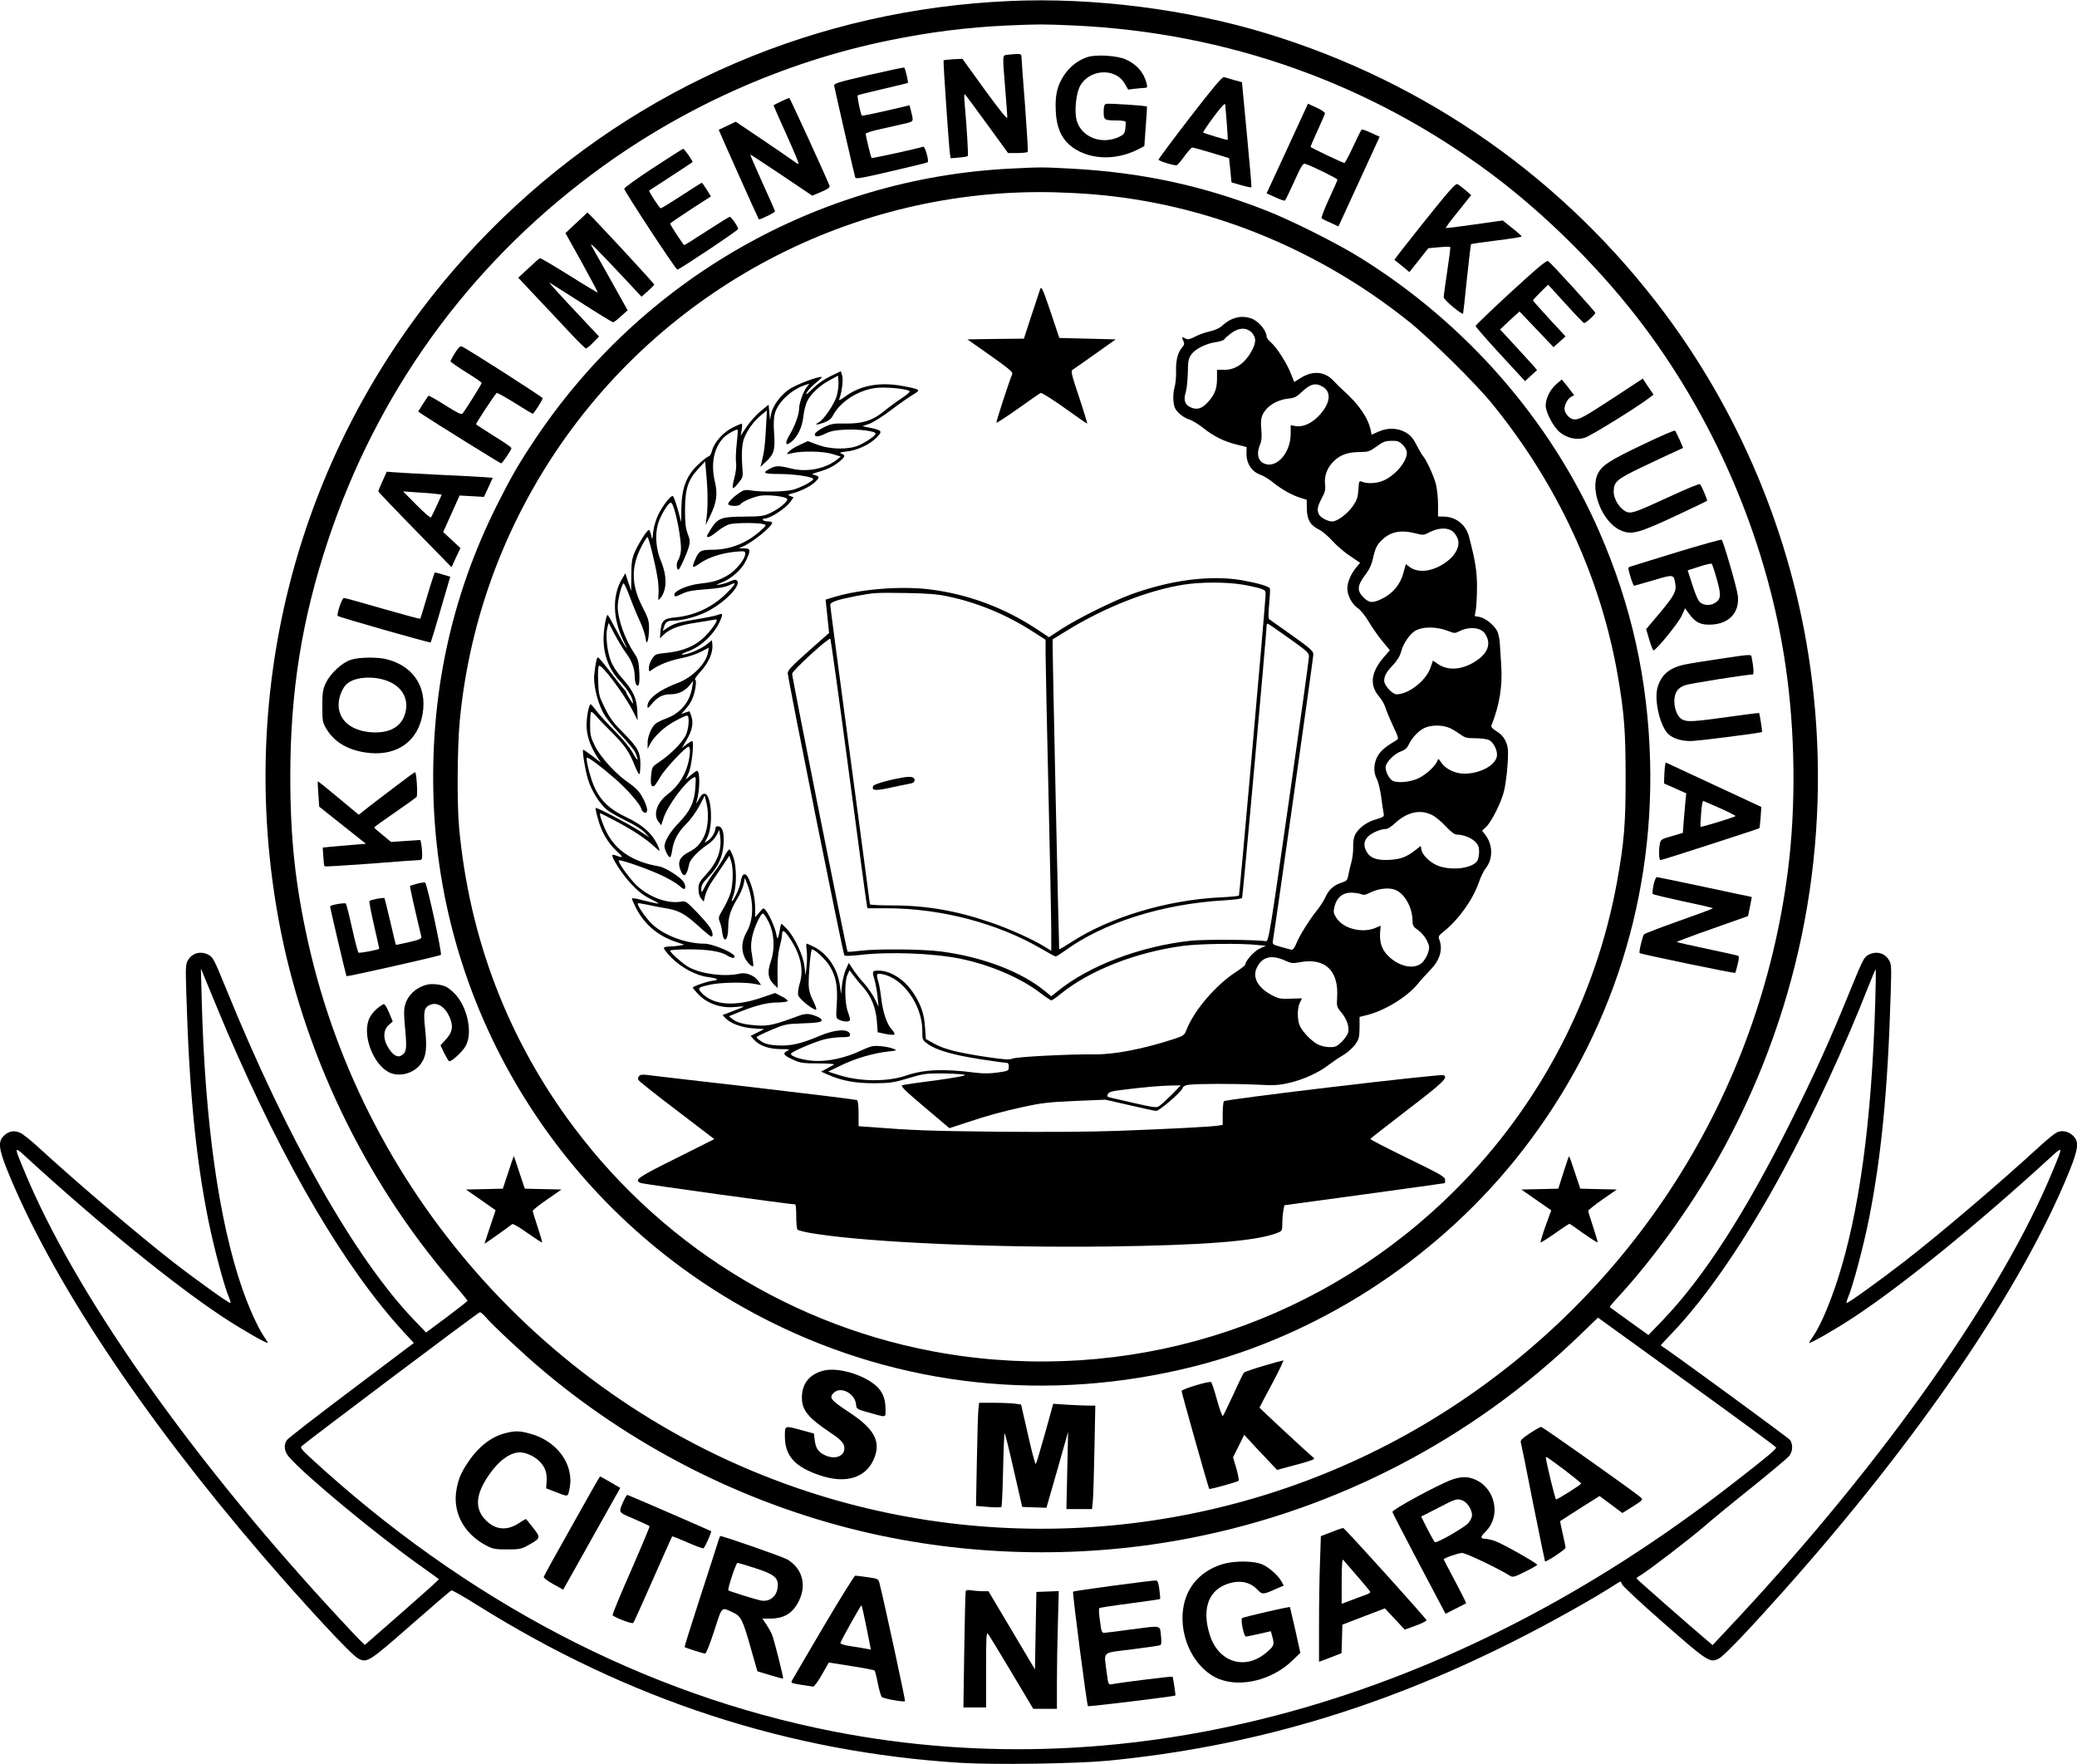 <?xml version="1.0" standalone="no"?>
<!DOCTYPE svg PUBLIC "-//W3C//DTD SVG 20010904//EN"
 "http://www.w3.org/TR/2001/REC-SVG-20010904/DTD/svg10.dtd">
<svg version="1.0" xmlns="http://www.w3.org/2000/svg"
 width="1466pt" height="1245pt" viewBox="0 0 1466 1245"
 preserveAspectRatio="xMidYMid meet">
<g transform="translate(0,1245) scale(0.1,-0.1)"
fill="#000000" stroke="none">
<path d="M7130 12443 c-1358 -59 -2614 -597 -3583 -1533 -1327 -1282 -1915
-3123 -1581 -4948 169 -927 603 -1835 1223 -2557 61 -71 111 -132 111 -135 0
-3 -66 -55 -146 -115 l-147 -109 -86 90 c-413 431 -896 1281 -1320 2324 -94
229 -97 235 -134 254 -52 25 -109 10 -138 -37 -19 -30 -20 -43 -14 -237 20
-678 66 -1156 155 -1600 38 -188 111 -464 145 -544 9 -21 14 -40 12 -42 -6 -6
-237 159 -407 291 -257 201 -674 556 -950 809 -52 48 -110 94 -129 102 -42 19
-82 11 -115 -23 -41 -40 -35 -91 25 -241 308 -761 942 -1719 1796 -2714 307
-357 628 -703 680 -732 63 -34 76 -26 373 235 151 132 280 243 286 245 5 3 89
-45 186 -106 1066 -667 2197 -1036 3408 -1111 238 -15 819 -6 1040 15 996 97
1907 364 2840 831 269 134 592 315 758 423 22 14 23 13 29 -7 3 -12 134 -134
296 -276 315 -276 327 -283 391 -249 37 21 195 185 444 464 965 1080 1697
2154 2031 2982 60 150 66 201 25 241 -34 34 -83 44 -120 23 -16 -8 -72 -54
-124 -102 -288 -264 -697 -612 -950 -808 -176 -136 -401 -298 -407 -292 -2 2
3 21 12 42 34 80 107 356 145 544 89 444 135 922 155 1600 6 194 5 207 -14
237 -29 47 -86 62 -138 37 -37 -19 -40 -25 -134 -254 -142 -350 -247 -581
-416 -920 -324 -650 -617 -1105 -908 -1408 l-100 -104 -135 97 c-74 54 -136
99 -138 100 -2 2 25 35 61 73 273 298 554 696 754 1068 540 1005 752 2140 613
3279 -114 936 -476 1838 -1039 2593 -706 946 -1681 1632 -2811 1976 -561 171
-1223 255 -1810 229z m455 -173 c1080 -51 2084 -408 2941 -1047 390 -291 786
-687 1080 -1080 521 -696 875 -1546 998 -2398 67 -462 73 -984 16 -1435 -201
-1584 -1089 -2981 -2438 -3833 -1330 -841 -2989 -1045 -4489 -551 -1767 581
-3114 2065 -3518 3873 -91 409 -126 734 -126 1172 0 600 82 1110 266 1664 346
1041 984 1927 1859 2582 624 468 1351 795 2101 948 289 59 551 92 830 105 237
10 252 10 480 0z m-5980 -7105 c406 -943 828 -1661 1243 -2114 l73 -79 -441
-332 c-242 -182 -447 -341 -455 -353 -25 -36 -19 -82 17 -122 115 -131 607
-539 923 -764 72 -51 131 -94 133 -96 2 -2 -115 -107 -260 -234 l-263 -230
-33 32 c-19 18 -118 124 -222 237 -1010 1101 -1799 2230 -2148 3075 -76 184
-77 181 28 85 505 -462 1031 -889 1375 -1116 134 -88 315 -192 315 -180 0 3
-14 25 -31 50 -42 64 -102 197 -150 334 -165 479 -262 1168 -285 2027 l-6 230
70 -170 c38 -93 91 -219 117 -280z m11631 213 c-25 -844 -113 -1488 -267
-1963 -54 -166 -119 -318 -167 -389 -18 -26 -32 -49 -32 -52 0 -12 181 92 315
180 344 227 870 654 1375 1116 105 96 104 99 28 -85 -358 -866 -1183 -2038
-2220 -3153 l-180 -192 -38 32 c-114 96 -499 434 -499 438 -1 3 12 14 29 23
56 33 345 255 445 341 55 48 208 174 341 280 133 107 251 206 263 221 25 32
27 81 6 112 -10 15 -825 611 -913 668 -1 1 34 40 79 86 243 253 521 659 783
1144 206 380 440 885 599 1292 29 73 54 132 56 133 2 0 1 -105 -3 -232z
m-9811 -2220 c43 -53 290 -283 420 -391 669 -559 1470 -954 2314 -1142 736
-163 1511 -173 2246 -29 1030 201 1982 696 2737 1423 l137 132 627 -453 c345
-249 629 -458 630 -463 3 -12 -62 -66 -308 -257 -1985 -1545 -4227 -2162
-6348 -1747 -1331 261 -2591 920 -3689 1931 -59 54 -72 71 -63 81 29 28 1248
946 1259 946 6 1 23 -14 38 -31z"/>
<path d="M7108 12063 c-33 -5 -33 7 -13 -238 8 -99 15 -191 15 -204 0 -16 -48
43 -159 195 l-158 219 -64 -3 c-35 -2 -66 -6 -69 -8 -4 -5 37 -603 45 -660 l5
-31 58 5 c31 2 60 7 63 11 5 5 -7 198 -24 393 -2 26 -1 45 3 43 4 -3 74 -97
156 -210 l149 -205 67 0 c37 0 69 4 72 8 3 5 -6 153 -19 328 -14 175 -25 329
-25 342 0 19 -5 22 -37 21 -21 -1 -50 -4 -65 -6z"/>
<path d="M7675 12047 c-67 -22 -126 -69 -166 -130 -48 -74 -63 -140 -57 -254
5 -106 36 -181 95 -234 120 -105 316 -119 484 -34 l46 24 10 138 c6 76 10 139
8 141 -7 7 -275 24 -289 19 -12 -5 -16 -20 -16 -56 0 -57 5 -61 90 -61 32 0
61 -4 64 -8 2 -4 2 -26 -1 -49 -4 -34 -11 -43 -42 -58 -125 -60 -269 -4 -302
117 -16 61 -5 178 21 234 62 127 253 140 319 23 l24 -41 51 6 c28 3 59 6 69 6
14 0 16 5 11 28 -19 79 -70 138 -149 173 -62 27 -209 36 -270 16z"/>
<path d="M6130 11920 c-219 -51 -245 -59 -242 -76 4 -24 141 -624 148 -645 4
-14 38 -8 256 43 138 32 254 60 256 63 10 10 -19 114 -31 110 -33 -12 -362
-84 -365 -80 -5 4 -41 154 -42 170 0 6 37 18 83 29 45 10 121 27 168 38 95 22
89 13 68 99 l-9 36 -166 -39 c-92 -21 -169 -37 -171 -34 -8 8 -35 137 -29 143
3 3 83 23 178 45 95 22 174 41 176 43 5 4 -19 105 -26 108 -4 2 -117 -22 -252
-53z"/>
<path d="M8399 11621 c-123 -160 -223 -294 -222 -298 3 -10 115 -44 129 -39 6
2 31 31 55 65 24 33 49 60 54 60 6 0 66 -16 135 -37 l125 -38 9 -85 8 -86 69
-20 c38 -11 71 -18 72 -14 2 3 -13 171 -32 373 l-35 368 -55 15 c-31 9 -63 18
-72 21 -12 3 -78 -75 -240 -285z m260 -41 c5 -63 8 -116 6 -117 -2 -4 -167 46
-173 52 -2 2 31 52 74 110 53 71 80 100 82 88 1 -10 6 -70 11 -133z"/>
<path d="M5513 11734 c-29 -13 -53 -26 -53 -28 0 -3 41 -96 91 -206 50 -111
89 -204 86 -206 -2 -2 -15 4 -28 14 -13 10 -112 78 -220 151 l-196 132 -59
-28 c-32 -15 -60 -28 -61 -29 -2 0 276 -622 283 -632 4 -6 114 48 114 56 0 5
-40 97 -89 203 -48 107 -87 196 -85 198 1 1 100 -63 220 -144 l217 -146 64 27
c48 21 62 31 58 43 -23 60 -280 621 -284 620 -3 0 -30 -11 -58 -25z"/>
<path d="M9086 11401 l-146 -316 61 -27 c34 -16 64 -26 68 -24 4 3 34 64 66
135 49 109 62 130 77 125 44 -13 228 -104 228 -112 0 -5 -27 -66 -60 -137 -33
-71 -56 -132 -52 -136 4 -3 32 -18 63 -31 l56 -26 146 317 145 316 -60 27
c-33 16 -63 26 -67 24 -4 -3 -31 -57 -60 -120 -30 -64 -57 -116 -62 -116 -12
0 -239 108 -239 114 0 3 22 54 49 113 27 59 51 114 53 121 2 8 -22 25 -59 42
l-61 28 -146 -317z"/>
<path d="M4610 11265 c-113 -74 -204 -140 -204 -147 2 -20 365 -573 375 -571
24 7 429 277 429 287 0 15 -48 86 -59 86 -4 0 -77 -45 -162 -100 -85 -55 -156
-100 -159 -100 -6 0 -100 143 -100 152 0 3 65 47 144 99 l144 93 -30 48 c-16
26 -32 48 -34 48 -3 0 -67 -40 -143 -90 -76 -49 -142 -90 -147 -90 -9 0 -87
120 -82 125 2 2 71 47 153 100 83 54 152 99 153 101 6 4 -58 94 -66 94 -4 -1
-99 -61 -212 -135z"/>
<path d="M7130 11260 c-1355 -68 -2601 -779 -3358 -1917 -110 -164 -171 -271
-267 -463 -325 -651 -473 -1349 -444 -2097 61 -1554 974 -2961 2374 -3660 924
-462 1966 -573 2986 -318 875 219 1692 743 2270 1456 648 800 982 1785 956
2814 -15 576 -131 1101 -358 1621 -345 790 -945 1476 -1696 1940 -160 99 -485
262 -658 329 -448 176 -883 269 -1376 295 -208 11 -210 11 -429 0z m580 -181
c800 -64 1582 -378 2230 -895 154 -123 478 -442 594 -586 463 -570 765 -1226
885 -1918 45 -261 55 -393 55 -710 1 -327 -11 -469 -60 -740 -148 -819 -545
-1579 -1134 -2170 -921 -925 -2206 -1358 -3500 -1179 -1086 151 -2068 731
-2730 1614 -465 620 -739 1336 -810 2120 -15 163 -12 569 5 747 63 662 282
1290 643 1848 780 1204 2132 1919 3557 1883 77 -2 196 -8 265 -14z"/>
<path d="M7342 10410 c-5 -14 -33 -98 -62 -187 l-53 -163 -199 -2 -200 -3 162
-114 c125 -88 160 -117 155 -130 -22 -52 -115 -337 -112 -344 1 -4 69 40 151
98 82 59 155 109 162 112 7 2 82 -45 168 -106 85 -61 157 -111 160 -111 2 0
-23 84 -57 186 -53 157 -60 187 -47 194 8 5 80 55 160 112 l145 103 -199 5
-199 5 -62 185 c-55 162 -64 182 -73 160z"/>
<path d="M8735 10210 c-41 -9 -74 -27 -110 -60 -19 -17 -51 -31 -87 -39 -32
-7 -78 -23 -103 -37 -35 -18 -51 -22 -65 -14 -28 15 -31 13 -18 -15 9 -20 8
-28 -5 -43 -33 -36 -48 -92 -46 -171 1 -43 -4 -94 -11 -115 -7 -21 -10 -63 -8
-92 4 -45 11 -61 37 -88 18 -18 50 -39 72 -45 22 -7 67 -34 100 -60 73 -59
151 -98 240 -119 l68 -17 -1 -46 c0 -73 38 -129 100 -150 20 -7 60 -31 89 -55
59 -48 136 -91 197 -109 l39 -12 1 -64 c1 -77 24 -116 87 -147 22 -11 65 -47
95 -81 30 -33 86 -81 125 -106 l69 -47 -26 -31 c-38 -45 -64 -105 -64 -150 0
-50 33 -112 74 -139 19 -13 52 -53 77 -96 24 -40 67 -102 96 -137 l53 -64 -40
-46 c-96 -111 -106 -201 -32 -286 16 -19 35 -52 41 -74 7 -22 31 -80 54 -129
39 -84 41 -90 23 -100 -76 -45 -110 -74 -131 -110 -30 -52 -33 -117 -6 -166
10 -19 23 -75 30 -125 6 -49 14 -101 17 -115 5 -23 1 -26 -55 -43 -65 -18
-122 -61 -147 -109 -9 -18 -14 -51 -13 -86 1 -31 -5 -82 -14 -112 -8 -30 -18
-71 -21 -91 -6 -31 -11 -37 -46 -48 -53 -16 -93 -51 -115 -103 -11 -24 -36
-63 -56 -88 -54 -67 -126 -181 -148 -236 -11 -28 -25 -48 -33 -47 -7 1 -41 10
-76 20 -61 17 -62 18 -57 48 16 91 285 1994 285 2016 0 24 -20 42 -152 136
-83 59 -156 111 -161 114 -5 4 -5 46 1 105 5 54 8 104 5 111 -6 15 -82 37
-197 58 -222 38 -503 2 -783 -100 -130 -48 -376 -170 -489 -243 l-90 -59 -88
58 c-231 152 -487 247 -759 280 -197 24 -477 2 -661 -52 l-69 -21 7 -61 c3
-34 9 -87 12 -118 l6 -56 -146 -129 c-113 -101 -146 -134 -146 -154 0 -36 390
-1983 400 -1993 4 -5 52 -3 106 3 204 25 520 13 712 -26 210 -43 422 -134 560
-238 40 -31 78 -56 83 -56 5 0 33 19 62 43 207 169 537 298 870 342 119 15
405 19 522 6 l60 -6 -43 -19 c-39 -18 -102 -87 -102 -113 0 -5 -30 -29 -67
-53 -142 -92 -295 -271 -348 -407 -16 -40 -20 -43 -93 -67 -213 -69 -414 -108
-552 -107 -176 2 -556 -17 -584 -30 -20 -9 -56 -7 -173 10 -208 31 -309 56
-378 95 l-60 33 -6 84 c-6 95 -29 160 -83 242 -62 94 -160 156 -243 157 -48 0
-49 -3 -29 -70 7 -25 16 -76 20 -115 l7 -70 -26 54 c-14 29 -46 76 -71 105
-26 28 -62 73 -80 100 l-33 50 -21 -46 c-11 -25 -23 -75 -27 -110 l-7 -63 -8
59 c-15 118 -85 223 -180 272 -26 13 -50 24 -54 24 -4 0 -4 -21 0 -47 3 -26 3
-76 -1 -112 l-7 -66 -8 65 c-9 77 -69 205 -123 263 -19 20 -37 37 -40 37 -2 0
-7 -17 -10 -37 -13 -74 -18 -81 -26 -35 -9 47 -48 134 -74 167 -16 20 -17 19
-46 -15 l-29 -34 0 64 c0 67 -15 136 -43 203 -23 55 -50 47 -59 -16 -5 -40
-50 -137 -63 -137 -2 0 3 19 12 43 23 60 23 198 0 264 -10 29 -23 55 -27 58
-5 3 -21 -18 -36 -47 -14 -29 -45 -78 -69 -108 -23 -30 -54 -77 -68 -105 -26
-49 -26 -50 -27 -18 0 26 11 43 51 85 64 65 98 136 105 220 8 82 -5 132 -34
136 -15 2 -22 -2 -22 -13 0 -26 -27 -71 -53 -88 l-24 -15 21 41 c41 84 28 298
-19 305 -15 2 -26 -8 -43 -40 -13 -24 -20 -34 -17 -23 26 83 28 225 4 225 -4
0 -24 -14 -44 -31 l-35 -31 21 48 c22 49 40 224 24 224 -5 0 -23 -11 -41 -25
l-32 -25 33 56 c40 66 51 120 35 169 -6 19 -13 35 -15 35 -2 0 -16 -5 -31 -10
l-26 -10 32 37 c39 43 59 89 69 154 5 33 4 50 -3 52 -6 2 12 29 41 60 55 61
87 133 81 188 l-3 31 -38 -31 c-42 -33 -134 -71 -170 -71 -12 1 1 9 32 20 101
36 196 127 237 226 18 43 15 48 -21 34 -15 -6 -83 -20 -152 -31 -129 -21 -158
-30 -207 -63 l-28 -19 7 24 c12 40 25 49 69 49 62 0 158 26 231 61 125 61 250
188 217 221 -9 9 -19 8 -46 -4 -19 -9 -51 -19 -72 -23 -37 -5 -37 -5 12 15 70
28 142 93 170 155 34 72 32 85 -13 85 l-38 1 32 14 c67 29 203 140 203 166 0
5 -13 9 -29 9 -17 0 -33 5 -36 10 -3 6 1 10 10 10 41 0 150 71 185 120 l21 30
-23 9 c-21 8 -19 10 22 21 62 17 130 53 160 85 21 22 22 28 10 35 -8 5 -24 10
-35 11 -11 0 7 8 40 18 71 20 111 41 154 77 37 31 39 42 9 53 -17 6 -9 9 35
14 74 7 165 49 213 98 45 46 41 52 -45 70 l-54 11 49 17 c27 10 97 54 155 98
59 45 128 93 154 108 57 34 52 37 -70 60 -162 31 -301 6 -407 -72 -40 -29 -50
-33 -44 -18 18 46 29 135 20 165 l-9 30 -73 -35 c-46 -22 -93 -55 -127 -89
-42 -42 -51 -48 -40 -25 9 16 38 47 66 69 28 22 45 40 37 40 -37 0 -184 -57
-230 -89 -62 -43 -115 -118 -126 -175 l-7 -41 -5 54 -5 55 -55 -45 c-30 -24
-75 -74 -99 -109 l-43 -65 7 43 c4 23 4 42 0 42 -3 0 -31 -11 -60 -26 -67 -31
-132 -103 -148 -161 -6 -24 -17 -43 -23 -43 -7 0 -38 -23 -69 -52 -90 -82
-124 -169 -126 -323 l-1 -90 -25 93 c-14 50 -30 92 -35 92 -17 0 -68 -66 -98
-125 -19 -37 -34 -87 -39 -125 -7 -64 -8 -64 -15 -27 -5 20 -12 37 -16 37 -13
0 -77 -102 -102 -161 -18 -44 -22 -74 -22 -161 l-1 -108 -21 62 -20 62 -21
-35 c-73 -119 -70 -283 8 -443 48 -98 7 -36 -52 79 -30 57 -57 105 -60 105
-11 0 -29 -103 -29 -169 0 -113 38 -213 109 -291 57 -62 89 -110 96 -145 6
-29 6 -28 -19 10 -14 22 -26 43 -26 48 0 4 -8 15 -17 25 -10 10 -53 64 -96
120 -42 56 -81 102 -86 102 -9 0 -16 -30 -26 -115 -9 -67 17 -184 57 -265 22
-43 64 -97 125 -161 51 -53 100 -113 108 -132 26 -63 16 -64 -18 -2 -20 37
-69 97 -127 155 -52 53 -111 117 -130 143 -19 25 -38 47 -41 47 -12 0 -29 -88
-29 -149 0 -68 24 -142 70 -215 l31 -48 -61 47 c-34 26 -63 46 -64 44 -8 -9
15 -149 34 -209 24 -81 84 -175 136 -217 21 -16 82 -51 134 -76 55 -26 110
-61 130 -82 l35 -36 -70 46 c-75 49 -304 169 -311 163 -2 -3 5 -38 17 -79 25
-91 69 -167 131 -225 49 -45 49 -51 2 -34 -15 6 -29 9 -31 6 -12 -12 68 -136
130 -202 50 -54 87 -83 140 -109 65 -33 68 -36 32 -29 -22 4 -68 15 -102 24
-35 10 -63 13 -63 8 0 -5 13 -34 29 -66 58 -114 154 -196 278 -238 l63 -21
-37 -7 c-21 -3 -52 -6 -70 -6 -17 0 -34 -4 -37 -9 -4 -5 20 -36 52 -69 73 -73
177 -128 262 -138 33 -4 60 -11 60 -15 0 -5 -9 -9 -19 -9 -30 0 -151 -40 -151
-50 0 -4 21 -29 46 -54 60 -60 155 -92 250 -83 35 4 64 5 64 3 0 -1 -34 -16
-75 -31 l-75 -29 21 -22 c34 -37 117 -67 198 -72 l75 -5 -48 -24 -48 -24 23
-26 c39 -43 105 -66 186 -67 67 0 71 -2 47 -14 -33 -17 -22 -32 49 -63 45 -21
67 -24 174 -24 66 0 116 -4 110 -8 -7 -4 -30 -17 -52 -29 l-40 -21 50 -22 c98
-43 192 -60 325 -60 113 1 136 4 240 35 109 33 123 35 253 34 76 -1 143 -6
148 -11 5 -5 -77 -20 -208 -38 -120 -15 -226 -31 -235 -34 -14 -5 23 -41 158
-155 l175 -148 122 40 c154 51 237 74 409 112 114 25 172 32 353 40 l217 9
171 -39 c93 -22 178 -40 188 -40 23 0 180 136 186 161 3 11 18 20 41 23 58 8
323 9 482 1 129 -6 155 -5 235 14 101 24 208 74 275 127 25 19 70 50 100 67
31 18 67 51 85 75 27 39 30 52 31 119 l0 76 55 14 c124 31 280 127 355 218 21
27 62 71 89 99 67 68 90 144 65 212 -10 25 -7 30 27 57 107 86 205 221 250
347 14 41 37 88 50 103 51 63 51 164 -2 233 l-24 31 30 29 c37 36 104 169 124
248 15 61 29 185 29 271 1 68 -27 122 -81 154 -29 18 -41 31 -36 41 57 145 79
277 69 425 -4 55 -8 125 -10 155 -1 30 -10 69 -19 87 -22 42 -84 92 -125 99
l-33 6 8 47 c4 25 8 98 8 161 0 108 -12 183 -56 351 -21 84 -90 140 -175 143
l-44 1 0 85 c0 47 -7 112 -15 143 -15 58 -66 169 -90 197 -8 8 -28 43 -46 78
-25 49 -42 69 -77 90 -58 33 -127 35 -194 5 l-47 -21 -6 31 c-19 88 -82 181
-190 278 -22 20 -55 52 -73 72 -62 66 -145 73 -231 20 l-46 -29 -24 60 c-28
73 -100 185 -141 220 -17 14 -30 32 -30 41 0 37 -48 99 -95 122 -31 15 -77 21
-110 13z m99 -106 c35 -36 34 -77 -7 -144 -45 -77 -111 -120 -183 -120 l-54 0
0 -60 c0 -70 -15 -113 -59 -162 -44 -51 -79 -63 -124 -44 -44 18 -56 52 -37
110 6 23 13 84 14 136 1 83 4 99 25 129 28 39 106 78 177 87 27 4 53 13 57 21
5 8 27 27 49 43 54 39 105 40 142 4z m-2928 -448 c-17 -58 -92 -168 -126 -186
-37 -20 -16 -21 34 -3 33 12 53 27 63 47 50 97 170 177 295 197 62 10 214 -2
246 -20 9 -5 -8 -21 -56 -53 -38 -25 -95 -67 -127 -94 -78 -63 -150 -85 -271
-83 -81 1 -96 -1 -150 -27 -33 -17 -60 -37 -62 -46 -5 -25 24 -23 79 4 33 16
68 23 140 26 95 4 209 -11 209 -28 0 -14 -61 -57 -116 -82 -72 -33 -204 -31
-295 4 l-67 25 -58 -27 c-33 -15 -67 -36 -77 -48 -18 -20 -18 -20 25 -10 71
17 216 14 283 -6 l59 -18 -24 -20 c-84 -67 -216 -93 -328 -64 -78 20 -105 20
-141 2 -65 -34 -55 -41 57 -41 108 0 242 -20 242 -36 0 -14 -87 -60 -142 -75
-56 -15 -222 -18 -298 -5 -36 6 -51 3 -75 -13 -45 -29 -85 -68 -85 -83 0 -16
76 -18 85 -3 11 18 84 50 138 61 55 10 181 -4 193 -22 9 -15 -56 -70 -116 -98
-50 -24 -67 -26 -191 -27 -158 -1 -181 -10 -230 -85 -16 -25 -29 -49 -29 -52
0 -17 29 -4 73 33 27 22 65 44 85 50 41 11 203 12 241 1 23 -6 22 -8 -28 -53
-97 -84 -211 -128 -337 -128 -79 0 -92 -8 -119 -73 -24 -57 -19 -60 36 -22 61
42 151 71 248 81 67 6 71 5 71 -14 0 -37 -63 -115 -120 -150 -66 -39 -102 -50
-200 -61 -82 -9 -180 -50 -180 -76 0 -20 5 -19 58 6 32 16 74 24 163 30 82 6
133 14 164 28 42 19 44 19 36 2 -6 -10 -38 -44 -71 -75 -94 -87 -215 -141
-342 -153 -82 -7 -99 -23 -106 -95 l-4 -53 28 27 c44 41 111 66 224 83 57 9
114 18 127 21 30 8 29 -5 -5 -52 -84 -115 -178 -166 -332 -182 -70 -7 -76 -9
-97 -41 -13 -19 -23 -47 -23 -64 0 -29 0 -29 23 -13 46 34 125 65 207 81 47 9
109 30 139 46 l54 28 -6 -34 c-13 -78 -110 -176 -213 -215 -130 -48 -214 -112
-214 -163 0 -19 4 -17 31 16 39 47 77 67 129 67 55 0 100 20 135 61 l28 34 -7
-43 c-16 -105 -81 -184 -182 -222 -33 -12 -68 -29 -78 -38 -29 -26 -56 -92
-55 -137 l0 -40 19 36 c29 55 104 124 180 163 37 20 73 36 79 36 20 0 13 -97
-10 -142 -27 -52 -107 -133 -181 -182 -55 -37 -56 -38 -62 -98 -7 -60 1 -87
23 -74 5 4 24 32 42 64 32 55 179 212 199 212 17 0 11 -74 -10 -141 -24 -77
-73 -146 -139 -196 -75 -57 -103 -144 -62 -194 l18 -23 17 52 c29 86 151 253
209 283 19 11 20 9 15 -68 -6 -103 -37 -169 -118 -251 -59 -61 -99 -127 -100
-165 0 -22 27 -77 39 -77 5 0 11 21 15 46 9 71 41 131 99 188 29 29 70 85 92
126 l39 75 13 -55 c18 -73 10 -176 -17 -232 -30 -58 -56 -86 -111 -113 -60
-31 -78 -69 -57 -123 23 -62 45 -48 63 43 7 31 67 94 133 137 23 15 50 44 60
64 l19 37 6 -44 c13 -95 -19 -183 -97 -268 -50 -55 -56 -65 -56 -105 0 -28 7
-52 18 -67 l19 -22 11 45 c7 25 28 70 49 99 20 30 56 82 79 117 l42 63 12 -36
c17 -52 15 -161 -3 -225 -9 -30 -33 -82 -53 -115 -33 -55 -35 -62 -24 -90 7
-16 15 -48 17 -70 11 -89 43 -65 43 31 0 73 17 124 65 203 19 31 39 77 44 101
l8 45 12 -30 c52 -128 53 -259 3 -349 -36 -62 -42 -124 -18 -179 14 -34 52
-74 62 -65 3 3 -1 35 -7 72 -10 51 -10 81 -1 129 12 65 60 170 77 170 6 0 23
-26 39 -57 41 -80 48 -189 16 -283 -26 -76 -19 -122 24 -162 l25 -24 -1 114
c-1 79 4 133 15 175 9 34 17 74 17 88 0 38 15 32 50 -19 80 -117 105 -225 75
-325 -10 -33 -15 -69 -11 -84 6 -26 112 -110 127 -101 4 3 -6 31 -22 63 -20
38 -30 74 -31 107 -2 75 14 255 23 255 21 0 98 -72 126 -119 44 -73 57 -144
49 -267 -6 -101 -6 -101 20 -112 34 -16 74 -15 74 2 0 7 -7 33 -16 57 -22 58
-24 211 -3 258 l15 34 29 -39 c16 -22 46 -58 68 -82 56 -63 88 -142 96 -237
l6 -80 55 -12 c30 -6 58 -8 63 -4 4 4 -4 20 -19 36 -34 37 -62 119 -74 219 -5
45 -14 97 -20 116 -17 58 -15 63 27 55 147 -27 283 -219 283 -400 0 -64 0 -65
39 -93 59 -43 177 -77 362 -106 91 -14 175 -26 187 -26 18 0 22 -6 22 -29 0
-28 -1 -29 -77 -40 -54 -8 -102 -8 -153 -2 -233 30 -368 24 -499 -21 -131 -44
-325 -42 -473 6 l-73 23 95 46 c103 49 223 84 328 96 66 7 66 8 37 20 -16 7
-57 15 -90 18 -53 4 -68 1 -137 -31 -113 -53 -234 -79 -333 -73 -83 6 -168 32
-162 51 5 14 163 82 236 101 32 8 86 15 120 15 47 0 61 3 61 15 0 47 -100 44
-221 -8 -124 -53 -200 -70 -290 -65 -56 3 -86 10 -113 27 -20 12 -36 26 -36
31 0 4 46 27 103 51 94 40 110 43 207 46 118 4 150 9 150 23 0 12 -36 31 -79
41 -23 5 -48 3 -75 -7 -177 -66 -220 -76 -301 -71 -91 6 -143 19 -176 46 l-24
19 39 16 c134 56 223 80 296 81 41 0 77 5 79 10 3 6 -16 21 -42 33 l-46 24
-91 -31 c-192 -67 -343 -56 -426 30 -34 36 -29 41 60 60 68 16 248 19 314 5
l44 -8 -17 25 c-26 41 -88 67 -133 56 -104 -24 -262 -5 -356 43 -41 21 -136
104 -136 119 0 5 60 9 133 9 137 0 227 -15 271 -44 34 -21 60 -22 48 0 -15 26
-157 84 -207 84 -133 0 -288 58 -373 139 -46 44 -109 137 -100 146 2 2 31 -2
63 -9 33 -8 94 -19 135 -26 91 -15 134 -38 234 -129 43 -39 82 -71 87 -71 15
0 10 33 -10 65 -10 17 -52 66 -94 109 -75 77 -77 79 -115 72 -93 -14 -218 32
-305 112 -55 52 -143 175 -128 180 17 6 222 -67 308 -109 46 -22 99 -53 118
-70 29 -26 36 -28 41 -15 3 9 -1 28 -11 42 -23 35 -129 102 -174 110 -180 30
-303 110 -369 240 -31 61 -55 134 -45 134 4 0 53 -25 110 -55 121 -64 210
-123 271 -179 39 -36 42 -37 33 -13 -36 95 -106 161 -235 222 -111 53 -172
110 -216 200 -28 56 -65 196 -58 217 4 11 100 -61 203 -151 81 -70 173 -176
181 -208 6 -23 30 -38 39 -23 9 15 -6 62 -37 115 -20 34 -50 63 -90 90 -89 60
-199 180 -239 261 -30 61 -34 78 -34 150 0 45 3 85 7 89 4 4 19 -8 34 -26 15
-19 65 -71 110 -115 93 -93 126 -140 164 -237 15 -37 30 -64 33 -60 4 3 7 35
7 70 0 85 -19 119 -122 223 -68 68 -94 103 -129 174 -41 83 -44 94 -47 188 -3
58 0 104 5 109 17 17 178 -198 240 -319 l34 -67 -3 70 c-4 88 -29 141 -107
229 -36 40 -67 88 -80 123 -26 66 -38 182 -24 233 l9 35 44 -85 c25 -46 60
-104 78 -128 41 -54 62 -110 62 -166 0 -22 5 -48 10 -56 19 -28 27 7 22 93 -4
70 -9 88 -34 125 -66 97 -118 242 -118 332 0 46 25 147 40 163 4 5 24 -38 45
-94 21 -57 53 -134 71 -172 18 -39 36 -90 40 -116 6 -41 8 -43 16 -21 5 14 9
52 9 86 0 53 -6 73 -46 150 -80 154 -82 285 -8 426 19 38 39 68 43 68 8 0 53
-179 70 -282 7 -37 10 -90 8 -118 -3 -50 -3 -51 14 -30 46 57 47 155 3 261
-35 82 -43 185 -21 261 16 58 74 152 91 151 26 -2 81 -277 70 -348 -3 -22 -12
-50 -20 -61 -13 -20 -10 -64 4 -64 8 1 57 106 72 158 11 38 10 50 -7 95 -15
41 -19 77 -19 172 1 146 21 208 94 287 l48 52 8 -90 c11 -113 12 -222 3 -299
l-7 -60 30 61 c48 99 56 157 34 248 -28 123 -7 232 59 304 22 25 95 67 102 59
3 -2 0 -46 -6 -98 -6 -51 -8 -111 -5 -133 4 -26 -1 -69 -13 -114 -20 -80 -14
-85 32 -28 28 34 31 44 27 89 -9 112 -5 183 12 226 24 60 71 123 120 162 l40
33 -7 -130 c-6 -120 -12 -162 -31 -239 l-8 -30 38 35 c58 54 67 85 59 200 -5
69 -3 113 6 145 23 80 120 169 219 200 l24 7 -21 -27 c-23 -29 -52 -113 -52
-150 0 -39 -29 -119 -63 -177 -39 -64 -36 -91 6 -58 46 36 79 104 87 179 4 37
16 85 26 107 25 53 89 113 160 151 l59 32 3 -45 c2 -25 -4 -69 -12 -98z m3431
64 c62 -37 53 -114 -22 -198 -53 -58 -116 -88 -170 -79 l-35 6 0 -62 c-1 -126
-89 -234 -174 -213 -55 14 -72 70 -41 142 10 24 12 53 8 98 -7 78 -1 105 33
146 35 41 94 70 157 77 43 4 59 12 92 44 64 61 101 70 152 39z m564 -409 c17
-18 29 -40 29 -56 0 -62 -79 -158 -164 -196 -45 -20 -110 -25 -149 -10 -24 10
-25 9 -29 -54 -3 -52 -10 -73 -38 -115 -39 -56 -110 -110 -147 -110 -32 0 -80
26 -93 49 -16 31 -12 55 19 114 23 43 28 64 24 94 -8 63 14 123 62 169 48 46
101 64 191 64 48 0 63 5 103 34 57 41 65 44 119 45 35 1 49 -5 73 -28z m352
-611 c14 -11 31 -36 37 -55 16 -50 -15 -112 -80 -160 -93 -68 -197 -83 -260
-37 l-27 21 -18 -64 c-21 -79 -73 -142 -147 -179 -69 -34 -93 -33 -134 8 -49
49 -45 84 19 168 23 30 39 66 47 104 16 75 30 104 74 142 59 52 129 63 227 38
54 -14 58 -14 104 10 60 30 122 32 158 4z m-1488 -375 c50 -8 108 -21 130 -28
39 -14 40 -15 37 -58 -7 -121 -183 -2103 -187 -2109 -2 -4 -62 -10 -132 -13
-380 -19 -784 -141 -1056 -319 -43 -28 -79 -49 -81 -47 -2 4 -47 2052 -46
2146 l0 41 98 60 c267 165 577 287 827 326 120 19 299 19 410 1z m-2070 -85
c207 -44 412 -129 596 -248 l89 -57 0 -100 c0 -55 9 -487 20 -960 11 -473 20
-922 20 -997 l0 -138 -49 30 c-80 50 -249 126 -373 168 -246 85 -458 122 -703
122 -85 0 -155 4 -155 8 0 5 -63 478 -140 1052 -77 574 -140 1051 -140 1061 0
20 50 37 185 63 122 23 135 24 350 21 158 -3 221 -8 300 -25z m2404 -295 c128
-91 141 -103 140 -130 0 -16 -64 -475 -142 -1020 -135 -944 -143 -990 -162
-987 -82 11 -436 13 -530 3 -357 -39 -719 -176 -942 -358 l-43 -34 -44 36
c-168 138 -439 241 -734 280 -132 17 -448 20 -571 5 -46 -6 -86 -9 -89 -6 -7
8 -392 1936 -391 1961 1 22 259 258 270 247 3 -4 61 -419 128 -922 67 -503
124 -930 128 -947 l5 -33 135 0 c385 0 787 -106 1099 -289 47 -28 90 -51 95
-51 6 0 33 17 62 38 275 201 692 333 1130 358 65 4 120 11 124 17 5 8 172
1864 173 1920 0 10 4 17 9 15 5 -1 72 -48 150 -103z m1128 50 c37 -15 44 -15
71 -1 72 37 155 29 185 -18 41 -63 23 -127 -51 -181 -98 -71 -204 -83 -280
-33 l-38 26 -18 -52 c-32 -91 -154 -186 -239 -186 -29 0 -87 63 -87 95 0 36
15 62 65 115 28 29 47 62 55 93 14 53 57 118 94 142 53 35 156 35 243 0z m8
-684 c22 -10 55 -31 74 -45 30 -22 45 -26 105 -26 39 0 82 -6 96 -13 34 -17
63 -79 55 -117 -14 -64 -121 -120 -230 -120 -64 0 -132 33 -162 78 -18 28 -22
30 -27 15 -13 -41 -91 -110 -149 -132 -62 -23 -136 -27 -168 -11 -24 14 -49
61 -49 96 0 33 63 97 113 113 22 8 39 22 49 44 23 49 66 95 107 117 47 25 133
26 186 1z m-129 -612 c24 -11 68 -47 98 -80 36 -39 63 -59 78 -59 45 0 102
-22 130 -50 22 -22 28 -38 28 -70 0 -23 -5 -50 -11 -62 -28 -52 -162 -74 -265
-43 -58 17 -123 75 -131 117 l-5 28 -37 -29 c-61 -48 -102 -64 -177 -69 -90
-6 -139 10 -165 52 -28 45 -24 83 10 115 28 26 89 51 126 51 10 0 38 18 62 41
85 78 176 99 259 58z m-247 -534 c62 -32 111 -127 111 -215 0 -32 6 -41 40
-65 23 -16 48 -46 61 -72 19 -40 20 -49 9 -86 -6 -22 -25 -53 -40 -69 -55 -54
-166 -32 -245 49 -42 43 -58 92 -54 160 l4 50 -35 -15 c-93 -40 -227 -7 -276
68 -22 33 -24 42 -15 81 14 62 57 99 116 99 24 0 55 -4 70 -10 20 -8 34 -6 58
7 69 35 149 43 196 18z m-782 -497 c37 -17 49 -18 102 -8 173 31 270 -60 259
-245 -4 -68 -3 -71 29 -110 39 -46 58 -102 49 -141 -4 -15 -24 -45 -45 -66
-34 -33 -45 -38 -85 -38 -27 0 -63 8 -84 19 -44 23 -103 83 -126 128 -20 40
-21 129 -1 167 8 15 15 29 15 30 0 0 -35 0 -79 -2 -68 -3 -85 0 -127 21 -102
52 -145 125 -115 193 37 83 106 100 208 52z m-802 -939 c-33 -33 -72 -69 -87
-80 -28 -21 -14 -23 -356 56 -18 5 -21 9 -12 24 7 15 30 21 107 30 150 19 261
28 338 30 l69 1 -59 -61z"/>
<path d="M6380 6964 c-99 -16 -212 -48 -217 -61 -12 -32 13 -35 108 -15 52 12
114 24 139 29 36 6 45 12 45 28 0 21 -24 27 -75 19z"/>
<path d="M4510 4855 c-7 -8 -8 -20 -3 -28 4 -8 116 -97 248 -197 132 -101 250
-191 263 -201 l24 -18 -271 -136 c-272 -135 -299 -154 -248 -174 18 -8 1062
-152 1090 -151 4 0 7 -37 7 -82 0 -46 4 -89 8 -95 5 -7 65 -22 138 -32 399
-61 1271 -98 2059 -88 672 9 1031 37 1183 93 42 16 42 16 43 67 0 29 3 70 7
91 l7 40 565 77 c311 43 566 78 568 79 1 0 2 11 2 23 0 21 -30 39 -265 153
-146 71 -264 132 -263 136 2 4 120 96 263 206 250 191 291 230 253 244 -25 10
-1541 -170 -1550 -184 -4 -7 -8 -48 -8 -90 l0 -77 -32 -5 c-47 -8 -355 -24
-708 -37 -188 -7 -512 -9 -845 -6 -484 5 -609 10 -902 33 l-83 6 0 89 c0 55
-4 90 -11 95 -7 4 -334 44 -728 90 -394 45 -735 85 -758 88 -29 4 -45 1 -53
-9z"/>
<path d="M10055 10889 c-119 -149 -215 -272 -213 -273 2 -1 26 -21 55 -44 l51
-42 67 84 66 84 75 7 c42 4 78 5 80 2 3 -2 -7 -79 -21 -171 -14 -92 -25 -174
-25 -184 0 -18 133 -129 137 -115 1 4 14 115 27 247 14 131 27 240 29 243 3 2
84 14 181 26 97 12 176 24 176 28 0 4 -30 31 -67 60 l-66 53 -199 -28 c-109
-16 -200 -27 -203 -25 -2 3 37 56 88 118 l91 114 -39 34 c-22 18 -47 38 -57
43 -13 8 -53 -36 -233 -261z"/>
<path d="M4068 10877 l-77 -72 116 -208 c63 -115 114 -210 112 -211 -2 -2 -93
52 -202 121 -109 68 -202 123 -206 121 -5 -2 -41 -33 -81 -71 l-72 -67 138
-147 c77 -81 182 -193 234 -249 52 -56 100 -102 105 -103 6 -1 29 18 52 42
l41 42 -89 95 c-193 205 -273 293 -259 285 8 -5 109 -69 225 -143 115 -74 215
-135 221 -136 6 -1 32 18 57 42 l47 42 -116 208 c-64 114 -125 223 -136 242
-23 40 10 8 224 -219 l126 -135 44 39 c24 21 44 42 46 46 3 6 -466 511 -472
509 0 -1 -36 -33 -78 -73z"/>
<path d="M10665 10389 c-138 -127 -250 -234 -250 -240 0 -5 78 -95 174 -199
l175 -190 40 37 c23 21 42 39 45 40 2 1 -56 66 -129 145 l-132 143 68 64 69
63 120 -126 120 -126 43 38 42 38 -115 124 c-63 69 -115 127 -115 130 0 3 24
29 53 58 l54 53 123 -135 c68 -75 127 -136 131 -136 13 0 79 61 79 72 0 9
-299 338 -332 365 -10 9 -67 -38 -263 -218z"/>
<path d="M3212 9960 c-18 -28 -32 -55 -32 -60 0 -4 49 -39 110 -77 60 -37 109
-71 110 -75 0 -9 -117 -195 -135 -216 -9 -10 -35 3 -124 59 -62 39 -114 69
-117 66 -3 -3 -20 -29 -39 -58 l-33 -53 31 -22 c86 -57 547 -344 554 -344 9 0
73 95 73 108 0 5 -56 44 -125 86 -69 43 -125 80 -125 82 0 9 138 218 146 221
5 2 63 -31 129 -72 65 -41 122 -75 125 -75 8 0 70 97 70 110 0 8 -539 353
-571 365 -11 4 -25 -10 -47 -45z"/>
<path d="M11405 9653 c-217 -142 -254 -163 -290 -163 -29 0 -62 29 -71 64 -7
29 18 81 46 96 l21 11 -21 27 c-11 15 -30 40 -43 55 l-24 29 -38 -33 c-45 -40
-74 -99 -75 -151 0 -48 55 -153 100 -189 52 -41 115 -56 174 -39 40 11 376
219 461 285 l26 20 -38 56 -38 57 -190 -125z"/>
<path d="M11603 9316 c-242 -115 -293 -148 -324 -207 -59 -116 29 -341 156
-400 80 -37 126 -25 415 111 107 50 197 93 199 96 4 4 -37 102 -50 117 -4 5
-98 -34 -210 -86 -232 -107 -270 -121 -301 -112 -49 15 -98 87 -98 145 0 69
20 87 193 170 89 43 192 91 230 108 l67 31 -25 58 c-15 32 -29 61 -33 64 -4 3
-103 -39 -219 -95z"/>
<path d="M2700 9055 c-17 -37 -30 -70 -30 -73 1 -4 117 -126 259 -271 l258
-264 31 68 32 67 -61 57 -61 56 58 129 58 129 86 -5 86 -5 31 67 31 68 -87 6
c-47 3 -185 11 -306 16 -121 6 -250 13 -288 16 l-67 5 -30 -66z m382 -91 l36
-5 -35 -77 c-19 -42 -38 -80 -42 -84 -3 -4 -49 35 -101 88 l-95 96 100 -7 c55
-3 116 -8 137 -11z"/>
<path d="M11830 8551 c-173 -53 -321 -99 -329 -102 -11 -4 -9 -17 7 -69 11
-36 23 -65 26 -64 4 1 66 18 137 39 144 43 143 43 154 -27 9 -51 -9 -84 -115
-210 l-91 -108 22 -75 c12 -41 26 -75 30 -75 18 0 172 189 197 241 l26 56 28
-39 c46 -62 82 -80 159 -76 125 6 199 88 185 204 -6 55 -102 384 -114 395 -4
3 -149 -37 -322 -90z m284 -176 c34 -116 34 -148 0 -174 -33 -26 -84 -27 -113
-3 -14 10 -34 56 -55 122 l-34 105 82 26 c44 15 84 24 88 20 3 -3 18 -46 32
-96z"/>
<path d="M3017 8249 c-26 -89 -49 -164 -51 -166 -2 -2 -121 30 -264 71 -144
42 -267 76 -275 76 -13 0 -53 -117 -43 -127 9 -9 650 -192 656 -187 2 3 35
109 71 235 l67 229 -51 15 c-28 8 -53 15 -57 15 -3 0 -27 -73 -53 -161z"/>
<path d="M12137 7800 c-103 -15 -214 -33 -246 -40 -109 -23 -167 -73 -192
-164 -25 -89 19 -275 78 -328 33 -30 91 -48 155 -48 50 0 496 57 505 64 3 3
-17 130 -21 134 -2 1 -101 -11 -221 -28 -239 -33 -282 -36 -319 -19 -33 16
-57 68 -58 128 0 62 22 96 75 115 33 12 436 76 479 76 8 0 5 58 -8 118 -5 26
9 27 -227 -8z"/>
<path d="M2478 7794 c-63 -19 -148 -98 -179 -166 -21 -46 -24 -69 -24 -163 0
-102 2 -114 27 -156 54 -92 146 -149 273 -169 201 -32 354 57 400 235 52 203
-42 368 -240 421 -65 18 -197 17 -257 -2z m278 -159 c91 -44 130 -127 104
-219 -26 -96 -112 -143 -240 -134 -142 11 -230 85 -230 194 0 54 26 119 58
147 61 55 209 60 308 12z"/>
<path d="M11748 6996 l-3 -75 79 -35 78 -35 -6 -58 c-3 -32 -8 -95 -12 -140
l-6 -81 -78 -23 c-72 -20 -79 -25 -84 -52 -10 -50 -7 -117 5 -117 12 0 691
220 697 225 2 2 6 36 9 77 l5 73 -333 155 c-183 85 -336 156 -340 158 -4 2 -9
-31 -11 -72z m395 -251 c59 -26 107 -51 107 -54 0 -6 -242 -81 -248 -76 -1 1
1 43 5 94 4 60 10 90 17 88 6 -3 59 -26 119 -52z"/>
<path d="M2809 6913 c-63 -47 -151 -115 -196 -149 l-81 -64 -143 119 c-79 66
-145 119 -146 117 -1 -1 0 -42 4 -90 l6 -89 165 -131 165 -131 -99 -8 c-54 -4
-123 -10 -153 -13 l-53 -6 4 -63 c2 -36 6 -67 9 -69 3 -3 149 6 325 19 175 14
329 25 342 25 19 0 22 5 22 39 0 21 -3 53 -6 71 l-7 32 -103 -7 -104 -7 -59
49 c-33 26 -60 50 -60 53 -1 3 65 50 145 105 80 55 149 105 154 110 10 12 0
175 -10 175 -5 0 -59 -39 -121 -87z"/>
<path d="M11671 6204 c-6 -31 -9 -59 -6 -63 2 -4 99 -27 214 -52 116 -24 211
-46 211 -49 0 -3 -107 -43 -238 -89 -130 -46 -242 -89 -248 -95 -10 -10 -38
-126 -31 -132 7 -8 669 -145 674 -140 3 3 11 30 18 61 10 43 11 57 2 60 -7 3
-106 25 -220 49 -115 24 -210 46 -212 48 -2 2 110 44 249 93 l254 90 14 67 c8
38 13 68 12 68 -2 0 -151 31 -331 70 -180 38 -333 70 -339 70 -6 0 -16 -25
-23 -56z"/>
<path d="M2947 6214 c-27 -7 -50 -14 -53 -16 -3 -3 36 -176 80 -359 3 -14 -14
-21 -87 -38 -50 -12 -91 -20 -93 -19 -1 2 -19 75 -39 163 -21 88 -39 163 -41
166 -4 7 -95 -10 -106 -20 -4 -3 11 -80 32 -171 21 -91 37 -165 37 -166 -15
-9 -142 -33 -147 -27 -4 4 -25 82 -45 173 -20 91 -40 168 -44 173 -8 8 -111
-10 -111 -20 0 -12 112 -488 116 -492 5 -5 650 140 666 150 10 6 -96 496 -111
510 -3 3 -28 0 -54 -7z"/>
<path d="M3015 5501 c-79 -20 -136 -73 -156 -144 -9 -32 -9 -73 1 -173 13
-141 9 -163 -31 -185 -29 -15 -66 13 -97 72 -30 57 -25 114 14 147 l26 23 -27
65 c-17 40 -31 61 -39 57 -42 -23 -79 -60 -97 -96 -56 -110 19 -323 135 -384
72 -37 177 -10 227 60 37 51 44 107 30 242 -14 127 -8 156 36 174 51 21 106
-16 138 -91 27 -66 18 -106 -37 -164 l-29 -31 27 -57 c16 -31 31 -56 35 -56
21 0 96 71 117 110 50 93 10 277 -79 368 -18 18 -44 39 -58 47 -35 17 -99 25
-136 16z"/>
<path d="M3587 4175 l-38 -114 -130 -3 -130 -3 105 -73 104 -73 -39 -117 c-21
-64 -39 -117 -39 -119 0 -3 160 110 195 138 6 4 53 -23 108 -63 54 -38 100
-68 103 -66 2 3 -12 51 -31 108 -19 57 -35 109 -35 114 1 6 46 43 102 81 l101
70 -129 3 -130 3 -38 114 c-20 63 -38 115 -39 115 -2 0 -20 -52 -40 -115z"/>
<path d="M11035 4175 l-36 -114 -130 -3 -131 -3 105 -73 106 -74 -40 -110
c-22 -61 -37 -113 -35 -116 3 -2 49 27 102 64 53 38 99 68 103 67 3 -1 48 -32
99 -69 52 -36 95 -64 98 -62 2 3 -12 51 -31 108 -19 57 -35 109 -35 114 1 6
46 43 101 81 l101 70 -129 3 -129 3 -38 114 c-20 63 -39 115 -41 115 -2 0 -20
-52 -40 -115z"/>
<path d="M8916 2810 c-70 -21 -132 -42 -136 -47 -4 -4 -38 -73 -74 -153 -37
-80 -70 -148 -75 -153 -4 -4 -23 47 -41 113 -18 67 -37 123 -42 126 -13 9
-208 -50 -208 -63 0 -13 190 -686 195 -691 4 -5 198 49 207 57 4 4 -3 43 -15
86 l-24 80 40 80 39 79 36 -39 c19 -22 72 -78 116 -124 l80 -85 65 18 c37 9
97 26 136 37 67 21 69 22 49 38 -34 27 -374 343 -374 347 0 2 40 78 89 169 49
91 84 165 78 164 -7 -1 -70 -18 -141 -39z"/>
<path d="M5809 2776 c-97 -26 -149 -92 -149 -189 0 -89 44 -143 200 -247 77
-51 99 -76 100 -111 0 -56 -65 -81 -133 -51 -51 23 -69 48 -77 111 l-5 44 -85
23 c-125 34 -120 36 -120 -44 0 -135 69 -213 241 -272 193 -68 342 -18 394
131 40 113 -10 199 -180 311 -135 89 -147 105 -107 141 49 44 147 -9 154 -83
3 -34 4 -35 83 -57 140 -39 125 -42 125 27 0 71 -23 124 -71 164 -94 79 -273
129 -370 102z"/>
<path d="M6906 2508 c-3 -24 -8 -188 -11 -365 l-6 -321 86 -7 c47 -4 89 -4 93
0 4 3 9 121 12 260 3 140 8 256 11 259 2 3 32 -113 64 -257 l60 -262 86 -3 85
-3 77 268 76 268 -6 -272 -6 -273 91 0 90 0 6 63 c3 34 8 198 11 365 l6 302
-44 0 c-24 0 -91 3 -148 6 l-105 7 -58 -209 c-32 -115 -61 -212 -65 -216 -4
-4 -29 88 -55 206 l-49 214 -45 6 c-25 3 -91 6 -148 6 l-103 0 -5 -42z"/>
<path d="M10797 2334 c-50 -33 -67 -49 -63 -62 3 -9 42 -201 86 -427 45 -225
84 -412 85 -414 8 -7 145 84 145 96 0 7 -9 51 -20 99 -11 48 -19 88 -18 89 2
1 65 42 140 90 l138 87 81 -60 80 -60 74 46 c69 44 73 48 57 63 -36 34 -693
499 -705 499 -6 -1 -43 -21 -80 -46z m251 -262 c61 -47 112 -88 112 -92 0 -8
-165 -112 -177 -112 -6 1 -70 262 -72 295 -1 11 8 5 137 -91z"/>
<path d="M3561 2334 c-94 -25 -183 -94 -251 -194 -55 -82 -70 -115 -86 -192
-34 -164 45 -319 207 -405 48 -25 64 -28 149 -28 86 0 100 3 147 29 90 50 91
54 37 122 -26 33 -49 61 -50 63 -2 2 -24 -10 -49 -27 -85 -57 -167 -50 -235
18 -81 81 -75 181 20 319 68 101 150 161 220 161 38 0 95 -24 130 -56 46 -41
63 -87 58 -151 l-3 -47 60 -23 c100 -39 92 -40 105 22 35 169 -89 339 -285
389 -72 19 -103 19 -174 0z"/>
<path d="M4037 1682 c-108 -191 -197 -353 -199 -360 -2 -8 27 -30 67 -52 l70
-39 108 192 c59 106 149 267 201 359 l94 167 -70 41 c-38 22 -71 40 -73 40 -2
0 -91 -156 -198 -348z"/>
<path d="M10255 2010 c-90 -30 -431 -214 -427 -231 2 -8 87 -172 189 -366
l186 -352 71 36 c39 19 73 37 74 38 2 2 -33 72 -77 155 -45 84 -81 153 -81
155 0 9 104 45 130 45 26 0 254 -108 338 -161 19 -12 31 -9 107 29 47 23 85
45 85 49 -1 11 -247 150 -299 168 -24 8 -54 15 -67 15 -35 0 -36 14 -3 46 134
127 58 362 -126 388 -26 3 -61 -1 -100 -14z m69 -150 c32 -12 66 -65 66 -102
0 -16 -11 -40 -27 -58 -31 -33 -222 -142 -235 -134 -5 3 -28 45 -53 93 l-44
88 120 61 c126 66 133 68 173 52z"/>
<path d="M4401 1856 c-37 -84 -41 -76 75 -126 58 -25 107 -48 109 -51 2 -3
-57 -144 -131 -313 -74 -168 -133 -310 -130 -315 10 -15 137 -64 146 -55 4 5
67 144 139 308 73 165 133 301 135 303 2 2 50 -17 107 -42 57 -25 108 -44 114
-42 10 5 60 116 54 121 -10 6 -585 256 -591 256 -4 0 -16 -20 -27 -44z"/>
<path d="M9399 1638 l-76 -29 -6 -181 c-4 -100 -7 -299 -7 -444 l0 -262 80 30
79 31 3 100 3 101 150 58 150 57 70 -75 70 -75 77 28 c42 15 76 33 77 38 0 10
-576 649 -588 651 -3 1 -40 -11 -82 -28z m184 -315 c49 -56 89 -105 89 -109 0
-5 -15 -14 -34 -20 -18 -6 -63 -23 -100 -37 l-68 -26 0 162 c1 129 3 159 13
146 7 -8 52 -61 100 -116z"/>
<path d="M5071 1578 c-5 -18 -62 -194 -126 -391 -64 -197 -115 -360 -113 -361
7 -6 133 -46 145 -46 7 0 33 64 64 160 58 179 48 170 135 129 54 -25 67 -52
123 -250 l47 -164 89 -27 c49 -15 90 -26 92 -24 5 5 -64 278 -79 313 -7 15
-24 46 -39 69 l-28 41 60 0 c86 1 145 33 185 101 73 121 44 250 -70 317 -31
18 -449 164 -473 165 -1 0 -6 -15 -12 -32z m256 -194 c130 -41 163 -66 163
-119 0 -76 -53 -124 -122 -110 -38 8 -221 65 -227 71 -8 7 54 194 64 194 6 0
60 -16 122 -36z"/>
<path d="M8643 1415 c-163 -44 -270 -161 -292 -319 -30 -209 86 -431 257 -497
156 -59 373 -4 513 131 l57 55 -35 160 c-20 88 -37 161 -38 163 -4 5 -330 -70
-338 -78 -12 -11 13 -130 27 -130 6 0 48 9 93 19 l83 19 10 -37 c16 -57 13
-67 -36 -109 -152 -135 -345 -76 -406 123 -53 171 -13 299 108 350 89 37 171
26 225 -30 38 -40 43 -40 132 0 l58 25 -15 27 c-22 42 -86 100 -136 122 -54
25 -186 27 -267 6z"/>
<path d="M5815 974 c-115 -196 -216 -367 -222 -379 -13 -23 -12 -23 60 -35 39
-6 78 -12 86 -13 7 -1 35 36 62 84 l49 86 158 -25 c86 -13 160 -28 164 -31 5
-4 15 -45 24 -91 9 -47 22 -90 28 -96 12 -12 155 -38 164 -30 4 4 -149 710
-179 827 -9 37 -9 37 -84 48 -42 6 -81 11 -88 11 -7 0 -106 -160 -222 -356z
m301 -10 l31 -156 -26 5 c-14 3 -63 11 -109 18 -55 8 -82 17 -80 25 5 18 142
264 148 264 3 0 19 -70 36 -156z"/>
<path d="M7862 1260 c-156 -21 -285 -40 -288 -43 -6 -6 97 -800 105 -808 5 -5
610 69 617 75 3 2 -16 130 -20 133 -3 4 -375 -42 -427 -53 -26 -5 -26 -4 -38
84 -19 154 -40 134 179 162 104 13 194 26 200 30 8 5 9 27 4 69 -8 73 9 70
-213 41 -86 -12 -167 -22 -181 -23 -24 -2 -25 1 -36 83 -7 47 -9 88 -5 91 3 3
100 18 216 33 115 15 211 29 213 31 2 2 0 32 -5 67 -5 44 -12 63 -23 64 -8 1
-142 -15 -298 -36z"/>
<path d="M6816 1219 c-2 -8 -7 -195 -10 -416 l-6 -403 80 0 80 0 0 267 c0 222
2 265 13 253 7 -8 82 -131 166 -272 l154 -258 83 0 84 0 0 188 c0 104 3 291 7
416 l6 227 -79 -3 -79 -3 -5 -273 -5 -274 -164 276 -164 276 -41 0 c-22 0 -58
3 -78 6 -27 5 -39 3 -42 -7z"/>
</g>
</svg>

